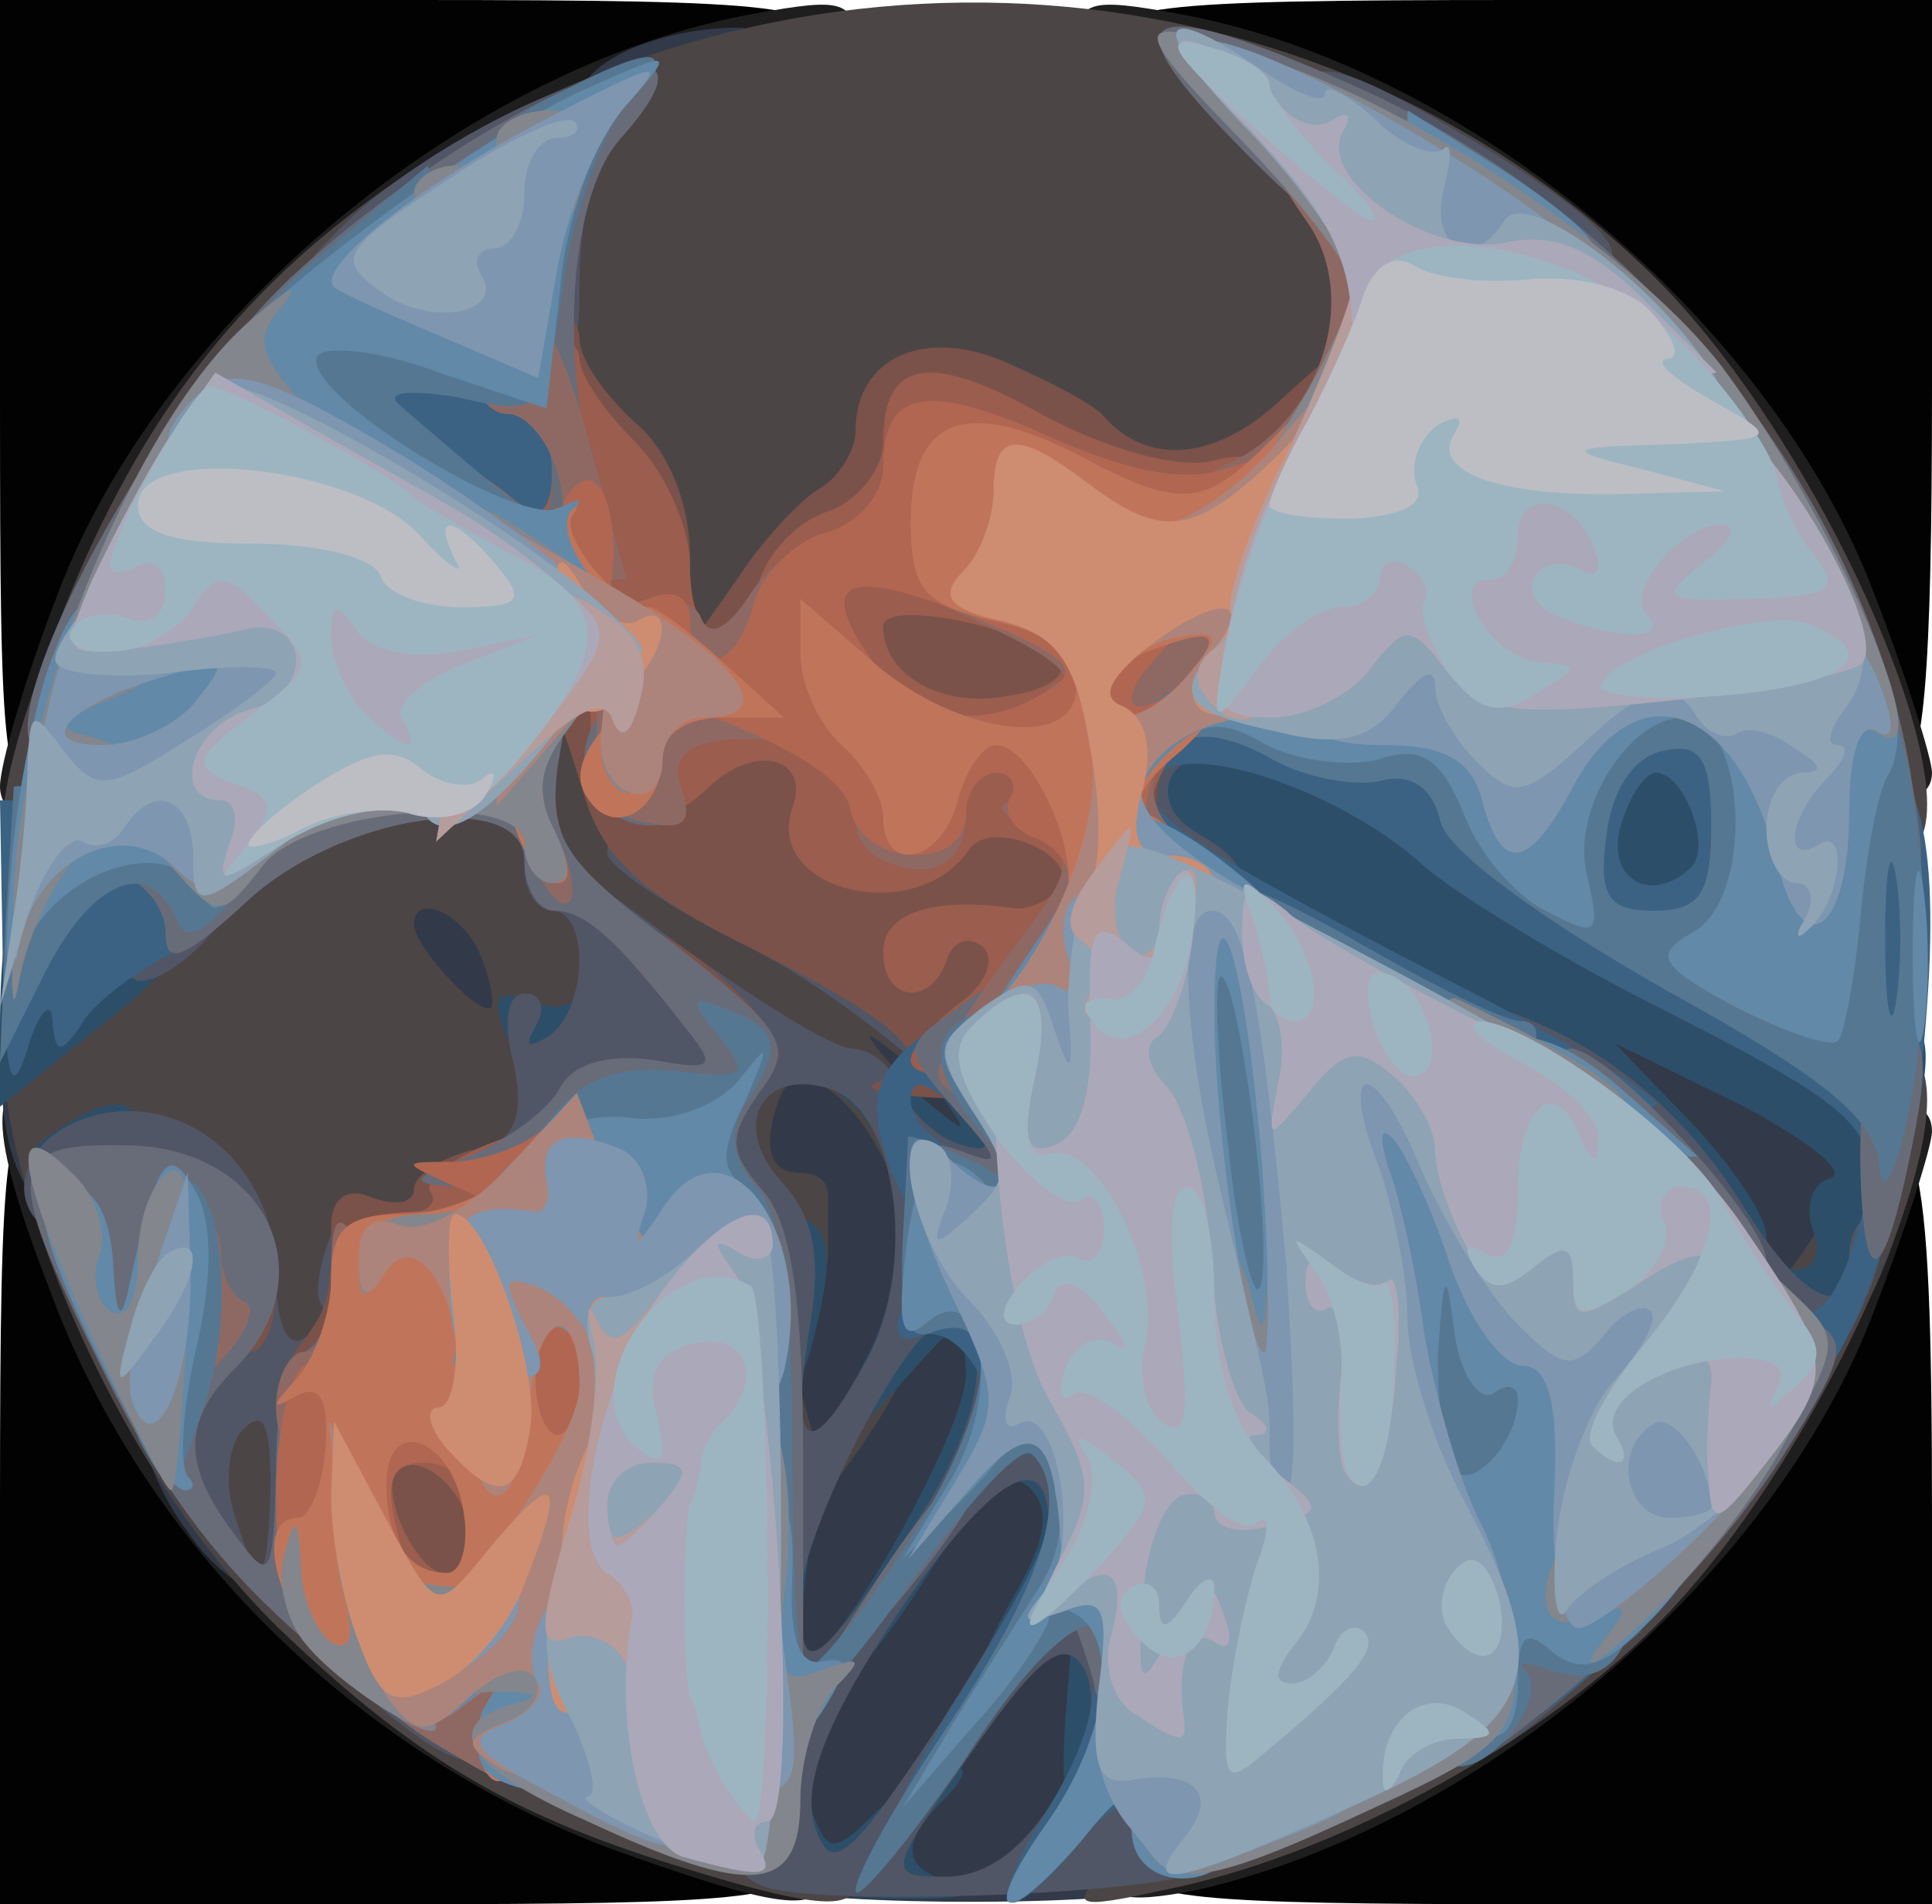 <svg version="1.0" xmlns="http://www.w3.org/2000/svg" width="70" height="69"><path d="M0 54.5C0 41.3.2 40 1.8 40c1.2 0 2.3 1.6 3.5 5 2.2 6.1 10.4 14.9 16.5 17.5 2.3 1 4.2 2.2 4.2 2.7 0 .4.7.8 1.5.8s1.5.7 1.5 1.5c0 1.3-2.3 1.5-14.5 1.5H0V54.5zm41 13c0-.8.7-1.5 1.5-1.5s1.5-.4 1.5-.8c0-.5 1.9-1.7 4.3-2.7 5-2.2 13.8-10.9 15.7-15.6.8-1.9 2-4 2.6-4.6 2.9-3 3.4-1.2 3.4 12.7v14H55.5C43.3 69 41 68.8 41 67.5zm-41-53V0h15c13.6 0 15 .2 15 1.8 0 1.1-1.3 2.1-4.1 3-9 2.8-18.6 12.1-21.1 20.4-.8 2.6-1.7 3.8-3 3.8C.1 29 0 27.9 0 14.5zm66.5 12.2c-.6-.7-1.6-2.5-2.3-4.1C60.8 15 52.1 7.3 44.1 4.8c-2.8-.9-4.1-1.9-4.1-3C40 .2 41.4 0 55 0h15v14c0 10.6-.3 14-1.2 14-.7-.1-1.8-.6-2.3-1.3z" fill="#020202"/><path d="M23 67.3C13.4 64 5.4 56.3 1.9 47c-2.4-6.2-2.4-8-.1-8 1.2 0 2.4 1.8 4 5.9C7 48.1 8 51.2 8 51.9c0 .6.7 1.1 1.5 1.1s1.5.9 1.5 1.9c0 1.3.8 2.1 2.3 2.3 1.4.2 2.3 1.1 2.5 2.6.3 1.7 1 2.2 3.3 2.2 1.6 0 2.9.5 2.9 1 0 .6 1.1 1 2.5 1s2.5.5 2.5 1c0 .6.7 1 1.5 1s1.5.7 1.5 1.5c0 1.9-1.3 1.8-7-.2zm17 .3c0-.9.7-1.6 1.5-1.6s1.5-.4 1.5-1c0-.5 1.1-1 2.5-1s2.5-.4 2.5-1c0-.5 1.3-1 2.9-1 2.3 0 3-.5 3.3-2.2.2-1.5 1.1-2.4 2.6-2.6 1.4-.2 2.2-1 2.2-2.3 0-1 .7-1.9 1.5-1.9s1.5-.7 1.5-1.5c0-1.8 3.1-8.6 4.7-10.2 1.4-1.5 3.3-1.7 3.3-.3 0 .5-.9 3.4-2.1 6.5-3.6 9.6-14.3 18.7-24.6 21-2.6.5-3.3.3-3.3-.9zM0 28.5c0-.8.9-3.9 2.1-7C5.8 11.7 16.8 2.4 27.3.5 30.6-.1 31 0 31 1.8c0 1.7-.8 2.2-4.5 2.8-2.5.3-4.5 1-4.5 1.5s-.7.9-1.5.9-1.5.5-1.5 1c0 .6-.6 1-1.4 1-.8 0-1.6.7-2 1.5-.3.8-1.5 1.5-2.6 1.5-1.3 0-2 .7-2 2 0 1.1-.7 2-1.5 2S8 16.5 8 17.1c0 .7-1 3.8-2.2 7C4.2 28.2 3 30 1.8 30c-1 0-1.8-.7-1.8-1.5zm66.5-.8C65 25.8 62 19.1 62 17.5c0-.8-.7-1.5-1.5-1.5s-1.5-.9-1.5-1.9c0-1.3-.8-2.1-2.2-2.3-1.5-.2-2.4-1.1-2.6-2.5-.3-1.8-1-2.3-3.3-2.3-1.6 0-2.9-.4-2.9-.9s-2-1.2-4.5-1.5C39.8 4 39 3.5 39 1.8c0-1.8.4-1.9 3.7-1.3 10.5 1.9 21.5 11.2 25.2 21 1.2 3.1 2.1 6 2.1 6.5 0 1.4-2.3 1.2-3.5-.3z" fill="#1e1e1e"/><path d="M27.3 68.3C26.4 68 26 64.7 26 57c0-6.2-.4-11.1-1-11.5-1.1-.7-1.3-5.4-.4-7.9.3-.9 1.2-1.6 2-1.6s1.4-.4 1.4-1c0-1.8 6.6-1.1 8.3.8 2 2.2 2.3 7.8.5 8.5-1 .4-1 .6 0 .6.6.1 1.2 1.2 1.2 2.5s.6 2.6 1.4 2.9c1 .4 1.7 2.8 2.2 6.6.4 3.4 1.1 6.1 1.5 6.1 1.6 0 1 4.8-.7 5.4-1.8.7-13.3.7-15.1-.1zM6.8 55.5c-1-1.3-1.8-3.3-1.8-4.4 0-1.7.6-2.1 3.5-2.1 3.5 0 3.5 0 3.5 4.5 0 3.6-.3 4.5-1.7 4.5-1 0-2.6-1.1-3.5-2.5zM61 47.7c0-2-7.4-8.5-10.1-8.9-1.6-.2-2.5-1.1-2.7-2.5-.3-1.9-1-2.3-3.8-2.3-3.2 0-3.4-.2-3.4-3.5s.2-3.5 3.5-3.5c2.8 0 3.5.4 3.5 2s.7 2 3.5 2c2.2 0 3.8.6 4.1 1.5.4.8 1.5 1.5 2.5 1.5 1.1 0 4.2 1.2 7 2.6 4.4 2.2 5 2.8 4.5 4.9C68 47.8 67.1 49 64 49c-1.8 0-3-.5-3-1.3zM7 45.1c0-1.4-.6-1.7-2.6-1.3-1.6.3-3-.1-3.5-.9C-.3 41-.2 36 1 36c.6 0 1-.7 1-1.5 0-1.8 5.1-2.1 8.1-.5 1.6.9 1.9.7 1.9-1.5 0-2.3.4-2.5 4-2.5 3.7 0 4 .2 4.9 3.8.6 2 1.1 5.2 1.1 7 0 3-.2 3.2-3.5 3.2-2.2 0-3.8.6-4.1 1.5-.4.9-1.9 1.5-4 1.5-2.6 0-3.4-.4-3.4-1.9zM21 3.6C21 2.3 23.8 1 26.8 1c.6 0 1.2.9 1.2 2 0 1.6-.7 2-3.5 2-2.3 0-3.5-.5-3.5-1.4z" fill="#323a49"/><g fill="#4c4545"><path d="M24.5 67.6c-6.2-1.9-9.7-4.1-14.4-8.6-7.6-7.4-12.7-22.6-8.6-25.7 1.7-1.2 1.7-1.3.2-1.3-2.2 0-2.2-2.7.3-9.1 2.8-7.4 6.5-12.3 12.3-16.3 14.3-9.8 33.5-8.4 45.5 3.3C66.4 16.3 72.5 31 68.6 31c-1.1 0-1.6-.9-1.6-3 0-2-.5-3-1.5-3-.8 0-1.5-.7-1.5-1.6 0-.8-.7-2.2-1.5-3-.8-.9-1.5-2.3-1.5-3.2 0-1-1-2.2-2.2-2.7-1.3-.6-2.4-2-2.6-3.2-.2-1.4-1-2.3-2.1-2.3-1.4 0-2 1-2.5 3.9-.8 5.1-4.3 7.5-10 6.8-2.2-.3-4.2-1.1-4.4-1.6-.5-1.5-3.2-1.4-3.2.2 0 .6-1.2 2.3-2.5 3.6-1.4 1.3-2.5 2.7-2.5 3.2s-1.1.9-2.5.9c-3.9 0-2.1 2.5 4.1 5.6 5 2.5 5.4 3 5.4 6.2v3.5l-2.7-2.4c-2-1.7-2.3-1.8-1-.3 1 1.2 1.6 3.5 1.6 5.5l-.2 3.4-1-3.7c-1-3.6-3.8-6-4.5-3.9-.6 1.7-.3 2.6.8 2.6.6 0 1 .3 1 .8v2.2c0 .8-.9 1.5-2 1.5s-2-.7-2-1.5-.4-1.5-1-1.5c-.5 0-1-.9-1-2 0-2.8-1.8-2.5-2.6.5-.3 1.4-1.2 2.5-2 2.5s-1.4.5-1.4 1c0 .6-.7 1-1.5 1s-1.5.7-1.5 1.5.9 1.5 2 1.5c1.7 0 2 .7 2 4 0 3.6-.2 4-2.5 4-1.4 0-2.5.5-2.5 1 0 .6.9 1 2 1 3.7 0 15 6.2 15 8.2 0 1.1-1.7.9-6.5-.6zm-7.1-33c-.6-1.5-2.4-2.3-2.4-1.1 0 .8 2.4 3.4 2.8 3 .1-.1 0-1-.4-1.9zM11.2 27c3.7 0 5.8-1 5.8-2.6 0-.8 1-1.4 2.5-1.4 3.1 0 3.3-2.3.5-4.7-1.4-1.2-2-3-2-6 0-3.6-.3-4.3-1.9-4.3-1.4 0-2.1.8-2.3 2.8-.2 1.6-1.2 3.1-2.5 3.7C10 15 9 16.2 9 17.2c0 .9-.7 2.3-1.5 3.2-.8.8-1.5 2.2-1.5 3 0 .9-.4 1.6-1 1.6-.5 0-1 1.4-1 3.2v3.1l2.3-2.1C7.6 28 9.8 27 11.2 27zm29 40.6c.9-.8 1.8-1.9 2-2.3.5-1.2 9.6-5.3 11.8-5.3 1.2 0 2-.8 2.2-2.2.2-1.3 1.3-2.7 2.6-3.3C60 54 61 52.8 61 51.9c0-.9 1.4-3.1 3-4.9 1.9-2 3-4.3 3-6.1 0-2 .5-2.9 1.6-2.9 3.9 0-2.2 14.7-8.8 21.1-4.4 4.3-11.6 8.2-17.7 9.4-3.2.7-3.4.6-1.9-.9z"/><path d="M28.1 51.3c.1-3.3.2-3.5.8-1.3l.7 2.5 1.2-2.2C31.5 49 32.5 48 33 48c.6 0 0 1.6-1.2 3.5-2.9 4.5-3.8 4.4-3.7-.2z"/></g><g fill="#2d4e68"><path d="M28.3 68.3c-1.5-.5-1.8-4.3-.4-4.3.5 0 1.2.7 1.5 1.6.6 1.6.8 1.6 2.4 0 2.1-1.8 4.2-2.2 2.4-.4-1.7 1.7-1.5 2.6.6 3.1.9.3.1.5-1.8.5-1.9 0-4.1-.2-4.7-.5z"/><path d="M38.6 62.3l.3-3.8L37 61c-2.4 3.1-2.6.9-.3-3.1 1.2-2.1 1.4-3.2.6-4-.7-.7-1.9.3-3.9 3.5-1.6 2.5-3.3 4.4-3.9 4.3-1.3-.4-1.9-7.7-.7-7.7.5 0 .7 1.4.4 3-.2 1.7-.2 3 .1 3 1.1 0 5.7-8.2 5.7-10.2-.1-2.3-.1-2.2-2.5.5-2.9 3.2-3.1 2.8-1-1.3 1.6-3.1 1.1-7.9-.9-9.2-.6-.4-.7-1-.3-1.4.4-.4 1.7.1 2.9 1.2 1.9 1.6 2 1.6.9.1-1.8-2.2-.9-3.1 2.4-2.3 2.1.5 2.5 1.2 2.5 4 0 1.9-.6 3.7-1.2 4-1 .5-1 .7 0 1.2.6.3 1.2 2 1.2 3.7 0 4.7 1.1 7.7 2.6 7.7 1 0 1.4 1.3 1.4 4 0 3.5-.3 4-2.3 4-2.1 0-2.3-.4-2.1-3.7zM52 54.5c0-3.3.2-3.5 3.5-3.5s3.5.2 3.5 3.5-.2 3.5-3.5 3.5-3.5-.2-3.5-3.5z"/><path d="M26 47.5c0-2.8.4-3.5 2-3.5 2.1 0 2.4 1 1.4 4.8-1 3.6-3.4 2.7-3.4-1.3zm36 1.1c0-.8-.7-1.6-1.5-2-.8-.3-1.5-1.5-1.5-2.6 0-1.3-.7-2-2-2-1.1 0-2-.4-2-1 0-.5-.6-1-1.4-1-2 0-11.6-5.1-11.6-6.1 0-.5-.7-.9-1.6-.9-1.2 0-1.4-.9-1.2-4.2.3-3.6.7-4.4 2.6-4.6 2.8-.4 11.2 1.9 11.2 3 0 .4.7.8 1.5.8s1.5-.7 1.5-1.5c0-1.1 1.1-1.5 3.9-1.5 4.3 0 5.1 1 5.1 6.4 0 2.6.6 3.5 2.6 4.5 2.2 1 2.5 1.5 1.9 4.4-1.5 7.2-2.8 9.7-5.2 9.7-1.3 0-2.3-.6-2.3-1.4zm3.7-4c-.3-.8-.1-1.7.6-1.9.7-.2-.8-1.4-3.3-2.7l-4.5-2.2 2.8 2.9c1.5 1.6 2.7 3.4 2.7 4.1 0 .7.5 1.2 1.1 1.2.6 0 .9-.6.6-1.4zM2 41c1.9-1.3 3-1.3 3 0 0 .6-1 1-2.2 1-1.9 0-2-.2-.8-1zm17-.9c0-.5-.3-1.7-.7-2.7-.5-1.3-.3-1.6 1-1.1 1.1.4 1.7.1 1.7-.8 0-.8.5-1.5 1-1.5.6 0 1 1.6 1 3.5 0 2.8-.4 3.5-2 3.5-1.1 0-2-.4-2-.9zM0 37.3C0 31.5 1 30 4.6 30c4.7 0 4.5 2.8-.6 6.9l-4 3.2v-2.8z"/></g><path d="M27.8 68.4c-1.6-.5-1.8-1.9-1.8-10.8C26 46 25 44 19.2 44c-3.4 0-4.3-1.4-1.6-2.4 1.1-.4 1.4-1.3 1-3.1-.4-1.5-.2-2.5.4-2.5.6 0 .8.5.4 1.2s-.3.8.4.4c1.5-.9 1.6-4.6.2-4.6-.5 0-1-.7-1-1.5 0-1.1 1.6-.3 5.3 2.5 3 2.2 5.9 4 6.6 4 .6 0 1.4.6 1.7 1.4.3.8 1.2 1.7 2 2 3.7 1.4-2.5-4.5-7.3-7-2.9-1.4-5.3-3-5.3-3.5 0-1.4 2-1.1 3.6.6.9.8 2.4 1.5 3.5 1.5 1 0 1.9.5 1.9 1 0 .6.9 1 2 1s2 .7 2 1.5.7 1.5 1.5 1.5c1 0 1.5 1.1 1.5 3.5 0 1.9-.4 3.5-1 3.5-2.1 0-1 3.9 1.2 4.2 1.6.2 2.5 1.3 3.1 3.8 2.1 8.8 3 14.1 2.3 14.7-.8.9-13.4 1.4-15.8.7zM38 55.3c0-3.1-2.1-1.8-5.5 3.2-2.6 3.9-3.4 6.1-3 7.6.6 1.9 1.2 1.4 4.6-3.7 2.1-3.3 3.9-6.4 3.9-7.1zm.3 9.7c1.2-1.9 1.5-3.5 1-4.5-.7-1.2-1.6-.6-4.1 3-3.1 4.4-3.1 4.5-.9 4.5 1.5 0 2.9-1.1 4-3zm-5.4-9.4c2.8-4 3.3-7.6 1.2-7.6-1.2 0-5.1 7.6-5.1 9.9 0 3 .5 2.7 3.9-2.3zm-1.4-6.5c1.7-3.4 1-8.7-1.3-9.6-2.5-.9-3.8 1.2-1.9 3.3 1.2 1.3 1.5 2.8 1 5.5-.7 4.5.1 4.7 2.2.8zM11.1 59.5C5.3 54 3.3 50.1 5 47.1c.9-1.9.8-2.1-1.5-2.1-3.5 0-3.5-3.7 0-4.6 3.4-.8 6.5 2 6.5 5.8 0 1.7.4 2.7 1 2.3.6-.4.9-.9.6-1.3-.2-.4 0-1.6.5-2.7.5-1.3.8 1 .6 6.3l-.2 8.2h2.8c2.2 0 2.7.4 2.7 2.5 0 3.5-1.4 3.1-6.9-2zm-1.3-5.6c0-2.2-.2-2.9-1-2.1-.5.5-.7 1.9-.3 3.1.9 2.9 1.2 2.6 1.3-1zM52 61.5c0-2.2.4-2.5 3.8-2.5l3.7.1-2.8 2.4c-3.6 3.2-4.7 3.1-4.7 0zm9.7-11.1c-.4-.4-.7-1.7-.7-3s-.8-2.4-2-2.7c-1.1-.3-2-1.2-2-2.1 0-.9-.8-1.6-2-1.6-1.5 0-2-.7-2-2.5 0-1.9.4-2.3 1.8-1.8 3.5 1.3 6.2 3.6 8.3 6.9 2.2 3.6 3.9 4.4 3.9 1.9 0-.8.4-1.5 1-1.5.5 0 .3 1.5-.5 3.3-1.2 3-4.2 4.6-5.8 3.1zM2 35.3c0-3.1.2-3.3 3.7-3.3s3.6 0 1.8 2c-1 1.1-2.1 1.7-2.6 1.5-.4-.3-1.2.3-1.8 1.2-.9 1.5-1 1.3-1.1-1.4zm36-5.2c0-4.9.9-6.1 4.6-6.1 2.8 0 3.4.4 3.4 2.1 0 1.4-.5 1.9-1.5 1.6-2.1-.9-3.1 1.4-1.1 2.5 2.7 1.5 1.8 2.8-1.9 2.8-3.2 0-3.5-.2-3.5-2.9zM17 12c0-1.6-.7-2-3.2-2-3.2 0-3.2 0-1.3-1.9 3.1-3 9.9-6.3 10.4-5 .2.6-.2 1.6-.8 2.2-.6.6-1.1 2.8-1.1 4.9 0 3.1-.4 3.8-2 3.8-1.3 0-2-.7-2-2zm35-3.5c0-.9-.9-1.5-2.5-1.5-2 0-2.5-.5-2.5-2.5 0-2.8 1.1-2.6 7.2 1.1 5.2 3.3 5.5 4.4 1.4 4.4-2.5 0-3.6-.4-3.6-1.5z" fill="#505665"/><g fill="#7a5249"><path d="M11.5 57.5c-.3-1.4-.7-3.7-1-5.1-.3-1.4-.2-3.1.4-3.7 1-1.3 1.1-1.7 1.1-4.3 0-1 .6-1.4 1.5-1 .8.3 1.5.2 1.5-.3s.9-1.1 2-1.4c1.7-.4 2 0 2 2.4 0 2.2-.5 2.9-2 2.9-2.9 0-2.5 2.7.5 3.4 2.2.6 2.5 1.2 2.5 5.1V60h-4c-3.4 0-4-.3-4.5-2.5zM8 45.9c0-1.7.4-2.8 1-2.4.6.3 1 1.7 1 3.1 0 1.3-.4 2.4-1 2.4-.5 0-1-1.4-1-3.1zm23.8-6.7c2.3-.7 1.2-1.9-4.3-4.7-4.3-2.1-5.7-3.4-6.4-5.9-.9-2.9-.9-2.9-1-.5-.1 1.4.4 3 1.1 3.7.9.9.8 1.2-.4 1.2-1.9 0-2.5-3.7-2.7-14.7 0-5.8.3-7.3 1.4-7.3.8 0 1.5.6 1.5 1.3 0 .7.9 2 2 3 1.2 1 2 2.9 2 4.9v3.2l1.7-2.4c.9-1.4 2.3-2.9 3-3.3.7-.4 1.3-1.4 1.3-2.1 0-2.7 2.6-3.8 5.6-2.4 1.6.7 3.1 1.5 3.4 1.9 1.6 1.8 4.1 1.6 6.5-.7 1.4-1.3 2.8-2.4 3.1-2.4.2 0 .4 1.6.4 3.5 0 3.6-.2 3.8-7 4.8-2.4.4-2.4.4.3.6 2.4.1 2.7.5 2.7 3.7 0 3.1-.3 3.5-2 2.9-2.1-.7-2.3-.1-2 4.7.1 1.4-.5 3-1.3 3.5-.7.4-1.6 1.6-2 2.5-.4 1.3-1.6 1.7-4.4 1.6-2.1-.1-3.2-.3-2.5-.6z"/><path d="M24.4 36.5c-3.6-3.4-2.3-4.4 1.6-1.2 1.6 1.4 2.6 2.8 2.1 3.2-.5.3-2.2-.6-3.7-2z"/></g><path d="M38 65.5c1.4-2.3 1.9-4.2 1.5-5.6-.7-1.9-1-1.7-3.7 2.5-1.7 2.6-3.3 4.4-3.6 4.2-.2-.3 1-2.7 2.7-5.4 1.7-2.7 3.1-5.4 3.1-6 0-.7.7-1.2 1.5-1.2 1 0 1.5 1 1.5 3 0 1.7.5 3 1 3 .6 0 1 1.6 1 3.5s-.4 3.5-1 3.5c-.5 0-1-.6-1-1.2-.1-.7-.9-.3-1.9 1-2.9 3.4-3.5 2.6-1.1-1.3zM52 59c0-3.8-.4-5-1.5-5S49 52.8 49 49.5c0-4.5 0-4.5 3.5-4.5 3.3 0 3.5.2 3.5 3.5 0 2.4.5 3.5 1.5 3.5 1.1 0 1.5 1.1 1.5 3.9 0 3.2-.5 4.3-2.9 6-1.6 1.2-3.2 2.1-3.5 2.1-.3 0-.6-2.2-.6-5zm-16.4-7.1c.8-1.3-.9-4-2.2-3.5-.8.3-1.1 0-.7-1 .3-.8 1.8-1.4 3.4-1.4 2.6 0 2.9.3 2.9 3.4 0 2.8-.4 3.4-1.9 3.3-1.1 0-1.8-.4-1.5-.8zm27.5-4.6c0-3.5.1-3.6 1-1.4 1.1 2.8 2.4 2 3.4-2 .7-3 .1-3.6-8-7.7-3.3-1.7-6.9-3.9-8-4.9-3-2.7-8.7-4.6-9.6-3.1-.8 1.2 1.2 2.5 11.9 8C57.2 38 60 39.7 60 40c0 .3-2.2.3-5 .2-4.1-.3-5-.7-5-2.3 0-1.5-.7-1.9-3.5-1.9-1.9 0-3.5-.4-3.5-1 0-.5-.7-1-1.5-1-1.2 0-1.5-1.3-1.5-5.6v-5.6l4.3.7c2.3.4 7.9.6 12.5.6 6.8-.2 8.2.1 8.2 1.4 0 .8.9 1.5 2 1.5 2.6 0 3.4 3.5 2.7 10.9-.8 6.9-3.2 13.1-5.2 13.1-1.1 0-1.5-1.1-1.4-3.7zm-1.8-15.9C62 30.6 61 28 60 28c-.4 0-1 .9-1.3 2-.5 1.9 1.2 2.8 2.6 1.4zM32.2 42.2c-.9-2.7-.5-3.7 2.6-5.6.8-.5 1.2.1 1.2 2 0 2.2-.2 2.5-1.5 1.4-1.1-.9-1.5-.9-1.5-.1 0 .6.7 1.4 1.5 1.7 1.9.8 2 3.4.1 3.4-.8 0-1.8-1.2-2.4-2.8zM.1 34.8L0 29h4.6c4.1 0 4.5.2 4.2 2.2-.2 1.2-1.4 2.8-2.7 3.4-1.3.7-2.8 1.8-3.2 2.6-.7 1-.9 1-1-.2 0-.8-.5-.4-.9 1-.6 1.9-.8 1.1-.9-3.2zm13.7-15.1c-2-1.6-2.8-3.2-2.8-5.5 0-3.1.1-3.2 4.6-3.2 3.7 0 4.7.4 5.1 2 .3 1.1.8 2 1.2 2 .4 0 .7 1.6.8 3.5.1 3.3-.1 3.5-3 3.5-1.8-.1-4.4-1.1-5.9-2.3z" fill="#3b6283"/><path d="M11 55.9c0-3.3 1.9-5.9 4.4-5.9.9 0 1.6-.7 1.6-1.5s-.9-1.5-2-1.5-2-.7-2-1.5.7-1.5 1.6-1.5c.8 0 1.3-.4 1-.8-.3-.4.8-1.3 2.5-1.9 2.8-1.1 2.9-1 2.9 1.8 0 1.9.5 2.9 1.5 2.9 1.1 0 1.5 1.2 1.5 4.5 0 3.6-.3 4.5-1.8 4.5-1 0-2.4.9-3.2 2-.9 1.3-2.6 2-4.7 2-3 0-3.3-.3-3.3-3.1zm6-.3c0-1.5-1.8-3.1-2.6-2.3-.7.7.7 3.7 1.7 3.7.5 0 .9-.6.9-1.4zm16-17.2c0-.4.8-1.3 1.7-2 1-.7 1.4-1.6.9-2.1-.5-.4-1.1-.2-1.3.5-.6 1.7-2.3 1.5-2.3-.3 0-1.4 1.7-2 4.7-1.6.6.1 1.4-.3 1.7-.8.7-1.1-2.5-2.5-3.3-1.3-1.9 2.8-7.4 1.5-6.4-1.5.7-1.9-1.4-2.4-3.1-.7-2.2 2.1-5 1-4.3-1.6.3-1.3 0-2-.9-2-.8 0-1.4-.9-1.4-1.9 0-1.1-.3-2.7-.7-3.7-.4-1.2-.3-1.5.5-1s1.2 0 1.2-1.3c0-1.2-.4-2.1-1-2.1-.5 0-1-.7-1-1.5s.7-1.5 1.5-1.5 1.5.5 1.5 1c0 .6.9 1.9 2 3s2 3.1 2 4.5c0 3 1.6 3.3 2.5.6.3-1.1 1.5-2.3 2.6-2.6 1-.4 1.9-1.5 1.9-2.5 0-3 1.7-3.3 5.9-.9 2.3 1.2 4.8 1.9 6 1.6 1.7-.4 2.1-.1 2.1 2 0 2.5-.2 2.6-5 2-2.9-.4-5-.2-5 .3 0 .6 2 1 4.5 1 4.2 0 4.5.2 4.5 2.6 0 1.4-.4 2.3-.9 1.9-1.3-.8-2.7 2.1-3.6 7.2-.5 3.1-1.2 4.3-2.8 4.7-2.9.8-4.7.7-4.7 0zm5.3-14.5C37 22.7 32 21.7 32 22.7c0 1.8 2.2 3 4.6 2.5 1.4-.2 2.2-.8 1.7-1.3z" fill="#9a5d4e"/><g fill="#686c79"><path d="M14.4 62.1c-5.4-4-7.9-6.8-10.8-12.7-3.5-7-3.4-8 .9-7.9 5.1 0 7.4 4.7 4 8.1-1.9 1.9-1.9 3.5 0 6 1.3 1.8 1.4 1.6 1.5-2.3 0-2.4.4-4.3.9-4.3s1.2-1.2 1.4-2.7c.3-2 .4-1.6.6 1.4 0 2.5-.4 4.4-1.1 4.7-1 .5-1 .7 0 1.2.6.3 1.2 2 1.3 3.7 0 1.8.3 2.6.6 2 .2-.7 2-1.3 3.9-1.3 3.2 0 3.4.2 3.4 3.5 0 4.3-1.4 4.5-6.6.6zm38.6-1c0-2.9.2-3.1 3.5-3.1s3.5-.2 3.5-3.5c0-2.4.5-3.5 1.5-3.5.8 0 1.5-.7 1.5-1.5s-.7-1.5-1.5-1.5c-.9 0-1.5-.9-1.5-2.5 0-1.8-.5-2.5-2-2.5s-2-.7-2-2.5c0-1.4.4-2.5.9-2.5 1.4 0 7.1 6.2 7.1 7.7 0 .7.7 1.6 1.6 2.1 1.4.8 1.3 1.3-.9 4.8-2.3 3.6-5.6 7-9.9 10.3-1.6 1.2-1.8 1-1.8-1.8z"/><path d="M25 53.1c0-8.3-.3-10.1-1.5-10.1-.8 0-1.5.5-1.5 1 0 .6-1.7 1-3.7.9-3.1 0-3.4-.2-1.8-.9l2-.9-2-.1c-1.7-.1-1.7-.3.5-1.1 1.4-.6 2.9-1.7 3.3-2.5.5-.9 1.8-1.2 3.3-1 2.3.4 2.4.3 1.2-1.2-2.4-3.1-3.6-4.2-4.7-4.2-.6 0-1.1-.8-1.1-1.8 0-2.7-6.8-1.7-10.2 1.6-2.2 2-2.8 2.2-2.8 1 0-.9-.8-1.9-1.7-2.1-1.7-.4-1.7-.5 0-.6.9 0 1.7-.8 1.7-1.6 0-2 2.6-3.1 9.1-3.9l5.6-.7-.5 2.9c-.3 2.6.2 3.4 4.2 6.4 4.1 3.2 4.4 3.7 3.1 5.4-1.1 1.6-1.1 2.1.1 3.5 1.1 1.2 1.5 4.1 1.5 10v8.3l2.7-4.2c1.5-2.3 3.1-4.2 3.5-4.2 1.9 0-6 9.5-8.1 9.8-2.1.3-2.2.1-2.2-9.7zm14.7 8.2c-.2-1-.8-2.6-1.2-3.5-.6-1.5-.2-1.8 1.9-1.8 2.3 0 2.6.4 2.6 3.5 0 3.7-2.3 5-3.3 1.8zM42 44.6c0-3.2.2-3.4 4.6-4 8.1-1.1 8.4-1 8.4 2.8 0 3.2-.2 3.4-4.6 4-8.1 1.1-8.4 1-8.4-2.8zm25.4-2.5c0-3.3.4-4.8 1.3-4.8 1 0 1.2 1 .7 3.6-1.1 5.8-1.9 6.3-2 1.2zM33 43.5c0-1.9.4-2.3 1.8-1.8 1.5.6 1.5.4-.2-1.5-1.9-2.2-1.9-2.3 0-3.6 1.7-1.3 1.9-1.3 2.2.5.2 1 1 1.9 1.8 1.9.9 0 1.4 1.1 1.4 3.5 0 3.3-.2 3.5-3.5 3.5-3.1 0-3.5-.3-3.5-2.5zm34-13.2c0-1.3-.4-2.3-1-2.3-.5 0-1-1.1-1-2.5s-.4-2.5-1-2.5c-.5 0-1-1.1-1-2.5 0-1.6-.6-2.5-1.5-2.5-1 0-1.5-1.1-1.5-3.5 0-3.3-.2-3.5-3.5-3.5-1.9 0-3.5-.4-3.5-1 0-.5-.7-1-1.5-1s-1.5-.8-1.6-1.7c0-1.7-.1-1.7-.7-.1-.6 1.5-1.3 1.2-4.6-2.2-4.7-4.8-3-5.3 5.1-1.6 10.2 4.8 18.1 14.9 19.6 25.1.4 2.2.4 3.4 0 2.6-.5-1.1-.7-1.1-1.4 0-.6 1-.9.8-.9-.8z"/><path d="M21.3 28.4c-.3-.8-.1-2 .6-2.7.8-.8 1.1-.6 1.1 1 0 1.2.6 2.4 1.3 2.6.7.3.5.6-.6.6-1 .1-2-.6-2.4-1.5zM1 26.4c0-3.2 5.5-12.6 9.6-16.4C17.4 3.7 27.5-.6 22.5 5c-2 2.2-2.3 8.9-.6 13.3.6 1.5.7 2.7.3 2.7-.4 0 0 .5.8 1 1.1.7.5 1-2.2 1-3.6 0-3.8-.2-3.8-3.1 0-2.7.2-3 1.5-1.9 1.3 1 1.5.9 1.5-.9 0-1.2-.6-2.1-1.5-2.1-.8 0-1.5-.9-1.5-2 0-1.6-.7-2-3.5-2-3.3 0-3.5.2-3.5 3.5 0 2.4-.5 3.5-1.5 3.5-.9 0-1.5.9-1.5 2.5 0 1.4-.4 2.5-1 2.5-.5 0-1 1.1-1 2.5 0 1.8-.5 2.5-2 2.5-1.1 0-2-.7-2-1.6z"/></g><g fill="#8e6964"><path d="M15.8 63.2c-3.9-2.4-3.6-4.2.7-4.2 3.2 0 3.5.2 3.5 3 0 3.4-.4 3.5-4.2 1.2zM10 51c0-1.1.5-2 1-2 .6 0 1-1.2 1-2.7 0-2.2.2-2.5 1-1.3.5.8 1 3 1 4.8 0 2.5-.4 3.2-2 3.2-1.3 0-2-.7-2-2zm-4-3.3c0-2 .5-3.7 1-3.7.6 0 1 .6 1 1.4 0 .8.4 1.6.9 1.8.4.2 0 1.2-1 2.2C6 51.3 6 51.3 6 47.7zm28-8.8c0-.6 1.2-2.5 2.6-4.4 2.4-3.1 2.4-3.4.7-4.4-1.2-.7-1.3-1-.4-1.1.8 0 1.1-.7.8-2-.3-1 0-2.1.7-2.3.6-.2-.6-1.1-2.6-2-5.6-2.4-4.9-4.1 1.2-3.4 3 .4 5 .2 5-.4 0-.5 1.1-1.4 2.5-2.1 3.3-1.5 4.8-5.9 2.9-8.7C46 6.1 46 6 48.9 6c3 0 3.1.1 3.1 4.5 0 3.3-.4 4.5-1.5 4.5-.9 0-1.5.9-1.5 2.5 0 1.4-.4 2.5-1 2.5-.5 0-1 1.6-1 3.6 0 3.1-.3 3.6-2 3.1-3.1-.8-4.5 2.5-1.7 4 1.8 1 1.9 1.2.5 1.3-1 0-1.8.7-1.8 1.5 0 2.9-3.1 6.5-5.6 6.5-1.3 0-2.4-.5-2.4-1.1zm-15-8.3c-1.9-5.1-1.3-7 2.5-8.2 2.5-.8 3.6-.8 3.9 0 .3.7.9.4 1.6-.6 1.8-2.8 3-2.1 3 1.7 0 2.3-.5 3.5-1.2 3.4-3.4-.4-4.7.2-4.1 1.7.4 1.2.1 1.5-1.3 1.2-1.3-.2-1.9-1.2-1.8-2.7.1-2.2 0-2.3-1.2-.6-1 1.3-1 2.3-.3 3.7.6 1.1.8 2.2.5 2.5-.3.3-1-.6-1.6-2.1z"/><path d="M32.3 31.3c-2.1-.7-1.5-3.3.7-3.3 1.1 0 2 .6 2 1.4 0 1.8-1.1 2.5-2.7 1.9zM17 18.8c0-2 .1-2 1.9-.4 1.8 1.6 1.8 1.6 1.4-.9-.3-1.4-1.2-2.5-1.9-2.5-.8 0-1.4-1-1.4-2.5 0-4.6 2.6-2.7 4.2 3l1.5 5.5h-2.8c-2.3 0-2.9-.4-2.9-2.2z"/></g><path d="M31 68.5c0-.6 1.6-3.4 3.5-6.2 3.3-5 4.3-8.2 2.9-9.6-.4-.4-2.3 1.7-4.3 4.5-3.8 5.4-6.1 7.1-6.1 4.4 0-.9-.4-1.6-1-1.6s-1-2.9-1-6.6c0-7-1.2-9.4-4.9-9.4-2.6 0-2.6-.6-.3-3.3 1.2-1.6 2.6-2.1 4.6-1.9 2.6.3 2.8.2 1.7-1.2-1.2-1.4-1.1-1.6.3-1 1.8.7 2 1.3.6 3.4-.6 1-.5 2 .4 3s1.3 4.3 1.3 9.3c0 4.2.2 7.9.4 8.2.3.2 2-1.8 3.8-4.6 3.1-4.8 3.6-8.7.8-7.6-.8.3-1.1-.6-1-3.2.1-2 .2-3.7.2-3.9.1-.1 1.1.3 2.4.9 2.1 1.2 2.1 1.1.5-.8-2.2-2.5-2.3-3.9-.2-4.7 2.5-1 2.9 0 2.9 6.5-.1 3.9.3 5.9 1.1 5.9 1.3 0 2.4 3.2 2.4 7.3 0 2.2-.4 2.8-1.7 2.5-1.3-.3-3 1.3-5.5 5.2-2.1 3-3.8 5-3.8 4.5zm21-7.9c0-2.1-.6-3.6-1.5-4-.9-.3-1.5-1.8-1.5-3.6 0-2.7-.3-3-3.4-3s-3.4-.3-4-3.7c-.3-2.1-.6-6.1-.6-9 0-6.4 1.5-7 8.3-3.1 2.6 1.5 5.2 2.8 5.8 2.8.6 0 .7.5.4 1-.3.6-1.9 1-3.6 1-1.6 0-2.9.5-2.9 1 0 .6 1.3 1 3 1 2.4 0 3.1.5 3.6 2.8.4 1.5 1.1 3 1.6 3.3.5.3 1.3 3 1.7 6 1 5.8 0 8.4-2.8 7.4-.8-.3-1.2-.3-.8.1.8.8-1.1 3.4-2.4 3.4-.5 0-.9-1.5-.9-3.4zM5.1 52.3C3.9 50 4.8 43 6.4 42.7c1.6-.3 2.2 4.7 1 8.2-1.1 3.3-1.2 3.4-2.3 1.4zm63-10c-.1-1.7-1.9-3.2-7.7-6.4-4.4-2.5-7.9-5-8.2-6.1-.3-1.3-1.1-1.8-2.2-1.5-.9.2-2.8-.1-4.1-.9-1.7-.9-2.8-.9-3.6-.2-.9.7-1.3.7-1.3 0 0-2.6 3.5-3.5 13.6-3.8 5.7-.1 10.4.2 10.4.7 0 .5.9.9 1.9.9 1.6 0 2.1 1 2.6 5.3.4 3 .2 7.3-.3 9.8-.5 2.4-1 3.4-1.1 2.2zm.6-10.5c-.2-1.3-.4-.3-.4 2.2s.2 3.5.4 2.3c.2-1.3.2-3.3 0-4.5zM62 29.9c0-2.4-.4-3-1.7-2.7-1.1.2-1.9 1.4-2.1 3.1-.3 2.2.1 2.7 1.7 2.7 1.7 0 2.1-.6 2.1-3.1zM.2 33.5l.3-5 4.8-.3c5.1-.3 6 .8 3.1 4.4-1.1 1.3-1.7 1.5-2 .7-1-2.3-3.1-1.4-4.8 2L0 38.5l.2-5zm11.6-14.2C9.3 17.6 8 16 8 14.4 8 13 9.4 11 11.8 9.1L15.5 6l.7 2.2c.6 2.1.6 2.1.7-.4.1-2 .9-3.2 3.1-4.3 3.8-2 4.7-1.9 2.7.3-.9 1-2 4-2.3 6.6-.7 4.6-.7 4.7-3.8 4-1.8-.3-2.7-.2-2.1.3 5.1 4.4 6.7 5.6 6.1 4.6-.3-.6-.2-1.4.4-1.8.6-.4 1 .5 1 1.9 0 2.3-.4 2.6-3.2 2.5-1.8 0-5-1.2-7-2.6z" fill="#567792"/><path d="M10 54.1c0-2.2.5-4.3 1-4.6.6-.3 1-1.7 1-3.1 0-2 .5-2.4 3.3-2.5 2.7 0 2.9-.2 1.2-.9-2-.9-2-.9 0-.9 1.2-.1 2.6-.6 3.3-1.3.9-.9 1.2-.6 1.2 1.5 0 1.8.5 2.7 1.6 2.7 1.4 0 1.6.8 1.1 4.5-.5 5.3-.4 5-3.9 5.9-2.1.5-2.8.3-2.8-.9 0-.8-.7-1.5-1.6-1.5-1.2 0-1.5.6-1 2.5.6 2.2.3 2.5-1.9 2.5-2.2 0-2.5-.4-2.5-3.9zm28.6-21.6c.4-.8-.1-1.7-1-2.1-.9-.3-1.3-1-1-1.5.3-.5 0-.9-.5-.9-.6 0-1.1.7-1.1 1.5 0 2.1-3.8 1.9-4.2-.2-.2-1.1-2.5-2.5-6.3-3.8-4.9-1.6-6.1-2.5-6.3-4.4-.3-1.9 0-2.2 1.3-1.8.9.4 1.3.3 1-.2-.3-.5-.1-1.2.5-1.6.9-.6 1.5 1.6 1.1 3.9-.1.5.5.6 1.4.3.9-.4 1.5-.1 1.5.8 0 2.2 1.7 1.8 2.3-.6.3-1.1 1.5-2.3 2.6-2.6 1.2-.3 2.1-1.4 2.1-2.4 0-2.8 1.6-3.1 6.2-1 3 1.3 4.9 1.6 6.5 1 2-.7 2.3-.5 2.3 1.6 0 1.4-.4 2.5-1 2.5-1.3 0-5 3.2-5 4.3 0 .5.7.4 1.5-.3s1.5-.8 1.5-.2c0 .5-.7 1.5-1.5 2.2-.9.8-1.2 2.2-.8 4.1.5 2.5.2 2.9-1.5 2.9-1.5 0-2-.5-1.6-1.5zM38 25c1.2-.7.7-1.2-2.4-2.5-4.8-2-6.1-1.6-4.1 1.3 1.7 2.3 4 2.8 6.5 1.2z" fill="#b16652"/><g fill="#c0755b"><path d="M17.6 64.2c-.4-.7-.4-1.8 0-2.4.6-1 .5-1-.8 0-1.2 1-2 .8-4.2-.9C10.2 59 9 55 10.8 55c.4 0 .9-1.1 1-2.6.1-1.7-.2-2.3-1.1-1.8-.9.5-.9.4.1-.7.6-.7 1.2-2.3 1.2-3.6 0-1.8.6-2.3 2.6-2.3 1.5 0 3.3-.8 4.1-1.7 1.3-1.6 1.4-1.5 1 1.5-.3 2.5 0 3.2 1.4 3.2 3.4 0 4.1 7.6.9 10.5-1.1 1-2.4 3.2-2.8 4.9-.5 2-1.1 2.6-1.6 1.8zm-.8-9.4c-.4-2.7-2.8-3.6-2.8-1 0 2 .8 3.2 2.2 3.2.5 0 .8-1 .6-2.2zM21 50c0-1.1-.4-2-.8-2s-.8.9-.8 2 .4 2 .8 2 .8-.9.8-2zm17.6-17.4c.6-1.6-1.2-5.6-2.5-5.6-.5 0-1.1.9-1.4 2-.6 2.3-2.7 2.7-2.7.6 0-.7-.7-1.9-1.5-2.6-.8-.7-1.5-2.2-1.5-3.3v-2l2.3 2c3.1 2.9 7.7 3.6 7.7 1.2 0-1.1-1-2-3-2.4-2.5-.6-3-1.1-3-3.6 0-3.7 1.9-4.5 5.9-2.5 3.9 2.1 4.7 2 7.1-.4 2-2 2-2 2 1.5 0 2.2-.6 3.8-1.5 4.1-.8.4-1.5 1.3-1.5 2.1s-1 2.4-2.2 3.5c-1.6 1.3-1.9 2.1-1 2.4.6.3 1.2 1.4 1.2 2.5 0 1.4-.7 1.9-2.5 1.9-1.7 0-2.3-.4-1.9-1.4zm4.4-8.1c1.4-1.6 1-1.8-1.4-.9-.9.3-1.6 1-1.6 1.5 0 1.4 1.6 1.1 3-.6zm-24.4 5.3c-.9-3.6-.7-4.8.9-4.8 1.2 0 1.4.4.6 1.7-.6 1.1-.6 2.4 0 3.5s.6 1.8.1 1.8c-.6 0-1.2-1-1.6-2.2z"/><path d="M21.6 29.3c-1-1-.7-2 1-3.7 1.4-1.5 1.3-1.6-1.5-1.6-2.6 0-3.1-.4-3.1-2.4 0-1.3.8-2.7 1.7-3 1-.4 1.4-.4 1.1 0-.7.6 1.5 3.4 2.7 3.4.3 0 1.5.9 2.7 2l2.2 2h-2.2c-1.3 0-2.2.6-2.2 1.4 0 1.7-1.4 2.8-2.4 1.9z"/></g><path d="M37.9 66.1c2.2-3.1 2.7-6.6 1.1-7.6-.5-.3-1-.3-1 .2-.1.4-1.2 2.2-2.7 3.8l-2.6 3 1.8-3c1-1.6 2.4-3.8 3.1-4.9.7-1 1-2.5.7-3.2-.3-.9.2-1.4 1.5-1.4 2.4 0 3.2 1.8 3.2 7.1 0 2.1.5 3.9 1 3.9.6 0 1 .9 1 2 0 2.6-4 2.8-4 .3-.1-1.5-.3-1.5-1.9.5-2.8 3.2-3.6 2.7-1.2-.7zM17.5 64c-.3-.5-.3-1.6.1-2.2.6-1 .5-1-.7-.1-1.2 1-1.5.8-1.7-1.3-.2-2.2.2-2.4 3.8-2.4 3.9 0 4 .1 4 3.5 0 3-.3 3.5-2.4 3.5-1.4 0-2.8-.4-3.1-1zm7.5-5c0-4.3.3-5 1.9-5 1.6 0 1.9.6 1.8 3.3-.1 2.1.3 3.1 1.1 2.9 1-.2 1 .2 0 1.8-.7 1.1-2.1 2-3 2-1.5 0-1.8-.9-1.8-5zm26.5 1c-.8-1.6-1.5-4.4-1.5-6.2 0-3.3-.1-3.3-3.9-3l-4 .4-.7-6.1c-.6-5.9-.8-6.1-3.5-6.1-3.5 0-3.5-.2-.4-4.8 1.4-2 2.5-4.3 2.5-5 0-.7.9-2.3 2.1-3.5 1.8-2 3-2.2 13.9-2.4 10.9-.1 12 0 12.5 1.8.4 1 .3 2.4-.1 3-.4.7-.8 3-1 5.2-.2 2.2-.6 4.2-.8 4.4-.2.3-1.9-.3-3.7-1.2-2.8-1.5-3-1.9-1.6-2.7 2.3-1.2 2-7.8-.3-7.8-2 0-4.1 3.4-3.5 5.7.5 2.2.4 2.3-1.5 1.3-1.2-.6-2.5-2.2-3-3.6-.8-1.9-1.5-2.4-3-1.9-1 .3-2.9.1-4.1-.5-1.7-1-2.4-.9-3.8.5-1.2 1.3-1.3 1.9-.3 2.2 2.5.9 7.2 5.5 7.2 7 0 1.2.8 1.4 3.5 1 2.8-.5 4.1-.1 6.3 1.8l2.7 2.4-2.7.1c-3.3 0-3.4.4-.8 3.2 1.3 1.4 2 3.6 2 5.9 0 2.1.6 3.9 1.3 4.2.8.3.4 1.3-1.2 3.1-1.9 2-2.7 2.3-3.8 1.5-1-.9-1.3-.7-1.3 1 0 3-1.7 2.6-3.5-.9zm3.5-9.3c0-.5-.4-.6-.9-.2-.5.3-1.2-.7-1.4-2.2-.3-2.4-.4-2.3-.6.8 0 2 .2 3.9.6 4.2.7.7 2.3-1.1 2.3-2.6zm-9.6-10.1c-.4-3.1-.9-5.4-1.2-5.2-.2.3-.1 3 .3 6.1.3 3.1.9 5.5 1.1 5.2.3-.2.2-3-.2-6.1zm-11 13.1c1.9-3.1 1.3-7.5-.8-5.8-.9.8-1.1.2-.8-2.4.2-1.9.7-3.5 1.1-3.5 1.8.1 2.9 1.9 3.3 5.5.4 3.2 0 4.4-2 6.5l-2.5 2.5 1.7-2.8zM4.5 51c-3.1-5.9-3.6-8-2-8 .9 0 1.5 1 1.6 2.8.1 2 .3 2.2.6.7 1-4.6 1.4-5.1 2.4-3.3.6 1 .6 3.2 0 5.7-.5 2.2-.6 4.2-.3 4.6.3.3.2.5-.1.5-.4 0-1.3-1.3-2.2-3zm13.8-3.7c-2.8-.5-2.9-1.6-.2-4.7 1.4-1.6 2.9-2.3 4.7-2.1 1.5.2 3.2-.4 4-1.4 1.1-1.4 1.1-1.3.2.8-.9 1.8-.9 2.5 0 3.1.7.4.9 1.6.5 2.9-.6 2.1-3.3 2.5-9.2 1.4zm51-12.8c0-2.7.2-3.8.4-2.2.2 1.5.2 3.7 0 5-.2 1.2-.4 0-.4-2.8zm-68.9-3c.2-2.7.9-6.2 1.5-7.7C2.8 21.4 3.5 21 7 21c3.9 0 4 .1 4 3.4 0 1.8-.7 3.9-1.5 4.6-.8.7-1.5 2-1.5 2.9 0 1.3-.2 1.3-.9.2-1.2-1.8-5-.5-6.2 2.2-.7 1.7-.8 1-.5-2.8zM16 22c0-.5-.6-1-1.3-1-.7 0-2.9-1.1-5-2.5C6.5 16.3 6.1 15.6 7 14c1.3-2.3 10.2-9.1 14.5-10.9 2.9-1.3 3-1.3 1.1.8-1 1.1-2.1 4-2.3 6.5l-.5 4.4-3.9-1.3c-2.1-.8-4.1-1-4.4-.6-.7 1.3 7.4 6.3 8.8 5.5.7-.4.9-.3.4.1-.4.5 0 1.7 1 2.7 1.5 1.7 1.4 1.8-2 1.8-2.1 0-3.7-.4-3.7-1zM51 7V4l3.5 2.2c4.4 2.9 4.4 3.8 0 3.8-3.2 0-3.5-.2-3.5-3z" fill="#6289a7"/><g fill="#83868c"><path d="M21.3 66c-4.6-2-5.4-3.6-2.5-4.3.9-.3.5-.4-1-.4-1.5.1-2.4.5-2.1 1 .8 1.4-3.2-1-4.6-2.7-.7-.8-1.1-2.3-.8-3.3.4-1.4.5-1.4.6.4 0 1.2.6 2.5 1.1 2.8.7.4.9-.2.4-1.9-.7-2.7 1-3.7 1.9-1.2.4 1.1 1.6 1.3 4.1.9 3.3-.5 3.6-.4 3.6 2 0 2 1.6 3.7 3.5 3.7.3 0 .2-2.9-.2-6.5-.5-5.4-.3-6.5.9-6.5 1.9 0 2.8 3.3 2.2 7.9-.3 2.8-.1 3.2 1.4 2.6 1.4-.5 1.5-.4.5.6-.7.7-1.3 2.6-1.3 4.1 0 3.4-1.7 3.6-7.7.8zm20 .5c-.3-.9-.4-1.7-.2-1.8 2.3-1.4 10.3-4.7 11.4-4.7.7 0 1.6-.8 1.8-1.7.3-1 .5-.3.6 1.5.1 3-.3 3.5-5.1 5.7-6.2 2.9-7.6 3.1-8.5 1zm16.6-6.8c1.2-1.5 1.2-1.7-.3-1.1-2.5 1-2-2.3.9-5.2C59.9 52 61 50.5 61 50c0-.6.5-1 1-1 .6 0 1-.9 1-2 0-1.9.1-1.9 1.9-.2 1.8 1.7 1.8 1.8-.2 5.4-1.1 2.1-3.4 5-5.1 6.5-1.7 1.6-2.4 2-1.7 1zM3.5 48.8c-2.9-6.3-3.3-8.7-.9-6.3.9.8 1.3 2.2 1 3-.3.8-.1 1.7.4 2 .6.4 1-.5 1-1.9s.5-2.8 1.1-3.1c.7-.5.9 1.3.7 5.4-.2 3.4-.4 6.1-.6 6.1-.2 0-1.4-2.4-2.7-5.2zm38.5-.3c0-3.7 2.5-5 3.3-1.7.4 1.6.5 1.6.6 0 0-1 .8-1.8 1.6-1.8 1 0 1.5 1.1 1.5 3.5 0 3.3-.2 3.5-3.5 3.5s-3.5-.2-3.5-3.5zm-25.5.5c.4-.6.1-1.8-.6-2.6-1-1.2-1.4-1.2-2-.2-.7 1-.9.9-.9-.4 0-1.2.8-1.8 2.4-1.8 1.3 0 2.7-.6 2.9-1.2.4-1 .6-1 .6-.1.1.7.8 1 1.6.7 1.2-.5 1.5.2 1.4 3.2 0 2.2-.3 3.3-.6 2.7-.2-.7-.9-1.3-1.4-1.3-.6 0-.7.5-.4 1 .3.6-.3 1-1.5 1s-1.8-.4-1.5-1zM52 38.4c0-1.4.3-2.4.8-2.2 7.3 3.5 8 4.8 2.7 4.8-3.1 0-3.5-.3-3.5-2.6zM.5 32.2c.3-7 4.6-17.3 8.7-20.7 1.3-1.1 1.7-1.3 1.1-.5-1 1.1-1 1.7.3 3.2 1.5 1.6 1.5 1.8 0 2.4-.9.3-1.6 1.2-1.6 2S8.6 20 8 20c-.5 0-1 .9-1 2 0 1.3-1 2.5-2.7 3.2-2.2.9-2.4 1.2-1 1.5 2.2.6 2.2 1.8-.2 4C2 31.7 1 33.9.7 35.5c-.3 1.7-.3.2-.2-3.3z"/><path d="M6.3 31.5C4.4 29.4 4.7 29 8 29c2 0 3-.5 3-1.5 0-.9.9-1.5 2.5-1.5 1.4 0 2.5-.4 2.5-1 0-.5 1.5-1 3.4-1 2.8 0 3.4.4 3.9 2.5.3 1.7 0 2.4-.7 2.2-.6-.2-1-1.3-.8-2.3.2-1.9.2-1.9-1.2 0-1.1 1.4-1.2 2.4-.5 3.7.6 1.3.6 1.9-.1 1.9-.5 0-1-.6-1-1.4 0-2-8-1.3-9.5.8-1.5 1.9-1.6 1.9-3.2.1zm58.3-4.7c-.3-1.3-.6-3.3-.6-4.5 0-1.4-.6-2.3-1.5-2.3-.8 0-1.5-.6-1.5-1.4 0-.8-.7-1.6-1.5-2-.8-.3-1.5-1.2-1.5-2 0-.7-.9-1.6-2-1.9-1.2-.3-2-1.4-2-2.6 0-4.2-1.9-2-2.6 2.9-.6 4.7-.8 5-3.5 5H45l2-3.2c1.1-1.8 2-3.8 2-4.4 0-.7-1.8-3-4-5.3C40.6.6 40.8.3 46.6 2.4 52 4.3 59.5 9.5 62.4 13.3c4.1 5.5 8 14.7 5.7 13.3-.6-.4-1.1 0-1.1.8 0 2.4-1.7 1.9-2.4-.6zM17 20c0-2 .1-2 2.5-.4 1.4.9 2.5 1.8 2.5 2 0 .2-1.1.4-2.5.4-1.8 0-2.5-.5-2.5-2zM15 7c0-.5.7-1 1.5-1S18 5.6 18 5c0-.5.9-1 1.9-1 1.5 0 1.8.5 1.3 2.2-.5 2.1-.6 2.1-1.3.2-.7-1.6-.8-1.7-.8-.1C19 8.1 15 8.8 15 7z"/></g><path d="M18 64c-1.2-.8-1.2-1 .3-1.6.9-.3 1.4-1 1.1-1.6-.3-.5-1.3-.3-2.4.7-1.5 1.4-1.9 1.4-2.9.1-.7-.9-1.5-3.5-1.7-5.8l-.5-4.3 1.7 3c.9 1.7 1.8 3.2 2 3.4.8.9 5.3-5.6 5.4-7.6 0-3.2-1.5-2.9-1.8.4-.4 4.8-2.1 4.6-2.4-.3-.2-3.8-1.8-6-2.9-4.2-.6 1-.9.8-.9-.6 0-1.2.5-1.6 1.5-1.2.9.3 2.5-.6 3.9-2.1l2.5-2.7 1 2.6c.5 1.4 1.5 2.9 2 3.3 2.5 1.5.3 15.1-2.8 17.9-1.1 1-2.1 1.2-3.1.6zm16.7-26.6c2.5-1.1 5.5-7.3 4.8-10.3-.9-4.1.4-8.1 2.5-8.1 1 0 3-1.4 4.3-3 1.4-1.7 2.8-3 3.1-3 .3 0 .6 1.6.6 3.5s-.4 3.5-1 3.5c-.5 0-1 1.4-1 3 0 2.5-.4 3-2.4 3-3.1 0-5.4 2.6-3.8 4.2 1.5 1.5 1.6 4.8.2 4.8-.5 0-1 .7-1 1.5 0 1.1-1 1.5-3.7 1.4-2.1 0-3.3-.3-2.6-.5zm8.4-13c1.2-1.4 1.1-1.6-.5-1.3-1.1.2-2.1 1-2.4 1.7-.5 1.7 1.3 1.5 2.9-.4zM18 24.1v-5.2l3.2 1.8c5.4 3 7.3 5.3 4.3 5.3-.8 0-1.5.7-1.5 1.6 0 .9-.6 1.4-1.2 1.1-.7-.2-1.2-1.3-1-2.3.2-1.7 0-1.6-1.8.5l-2 2.3v-5.1z" fill="#ac847b"/><g fill="#7e96af"><path d="M41 66.3c-.9-1-1.4-2.6-1.2-3.5.3-1.5 1.4-1.8 5.8-1.8 4.6 0 5.4.3 5.4 1.9 0 1.3-1.3 2.4-4 3.5-4.9 1.9-4.3 2-6-.1zM20 65c-2.9-1.5-3.2-2-1.8-2.5 1-.4 1.6-1.1 1.3-1.5-.8-1.3.6-4 2-4 .6 0 1.7 1 2.3 2.3 1 2.1 1.1 2 1.1-1 .1-2.2.6-3.3 1.6-3.3.8 0 1.5.6 1.6 1.3 0 .6.2 2.9.5 5 .4 3.2.2 3.7-1.6 3.7-1.1 0-2 .5-2 1 0 1.4-1 1.2-5-1zm-6-3.8c0-1.3 3.9-4.6 4.6-3.9.3.3.3 1-.1 1.6-.9 1.5-4.5 3.3-4.5 2.3z"/><path d="M54.1 59.8c-.1-2.7-.3-2.8-5.5-2.8-4.4 0-5.5-.4-5.9-1.7-.4-1.4-.5-1.2-.6.5-.2 3.2-3.6 3-3.7-.4-.3-3.7-1.1-4-3.4-1.3l-2.1 2.4 1.7-2.8c1.6-2.6 1.6-3.1.1-6.3-2.1-4.2-2.3-7.4-.5-5.6 2.1 2.1 2.9 1.3 1.2-1.3-1.6-2.4-1.6-2.7.2-3.9 1-.8 2.3-1.2 2.8-.8.5.3.7-.2.3-1.1-.3-.9-.2-1.9.3-2.2.6-.4 1-1.7 1-3.1 0-1.3.4-2.4 1-2.4.5 0 .7.6.4 1.4-.3.9.9 2.2 3.5 3.7 2.3 1.2 4.1 2.6 4.1 3.1 0 .4.9.8 2 .8 2.1 0 4 2.7 4 5.9 0 1.8.6 2.1 3.9 2.1 3.2 0 4 .4 4.4 2.3.2 1.2.8 3 1.2 3.9.5 1.3-.3 2.8-2.8 5.3-1.9 1.9-4 3.5-4.5 3.5-.6 0-1-2.1-.9-4.7.2-3.4-.2-4.8-1.1-4.8-.8 0-2-1.7-2.7-3.8-.7-2.1-1.7-4.2-2.1-4.5-.4-.4-.4.1-.1 1.1.4 1 1 3.7 1.3 6 .4 2.3 1.3 5.5 2.1 7 .8 1.6 1.2 3.8 1 5-.4 1.8-.5 1.7-.6-.5zM41.3 45.9c-.9-3.4-3.3-5.2-3.3-2.5 0 .9.4 1.6.9 1.6s1.3 1.5 1.7 3.3c.4 1.7.9 2.7 1.1 2 .2-.6 0-2.6-.4-4.4zm4.4-4c-.6-7.2-1.7-10.7-1.7-5.2 0 4.2 1.2 12.3 1.8 12.3.2 0 .2-3.2-.1-7.1zM4.8 50.8c-.3-.7.1-2.9.8-4.8l1.2-3.5.1 3.5c.1 4-1.3 7.1-2.1 4.8zM25 51c0-.5-.7-1-1.5-1-.9 0-1.8-.6-2.1-1.4-.3-.8-1.2-1.7-2-2-1.2-.4-1.2-.2-.4 1.4.9 1.6.8 2-.7 2-1.3 0-1.9-.9-2-3-.2-2.7.6-3.5 3-3.1.4.1.7-.4.5-1.1-.3-1.5.6-2 2.6-1.2.8.3 1.2 1.3 1 2.2-.5 1.5-.4 1.5.6 0 2.3-3.6 5.6.9 4.4 5.9C27.8 51.9 25 53 25 51zM.7 32c.2-2.5.9-6 1.4-7.7 1-3.1 1.4-3.3 5.5-3.3 2.4 0 4.4-.4 4.4-1 0-.5-.7-1-1.5-1S9 18.6 9 18c0-.5-.7-1-1.5-1-1.9 0-1.9-1.4-.1-2.9 1.1-.9 2.7-.3 7.5 2.6 3.3 2.1 6.1 4.2 6.1 4.7 0 .4-1.8.6-4 .4-3.8-.3-4-.2-4 2.5 0 1.7-1.1 4-2.7 5.7-2.3 2.4-2.8 2.6-4 1.4-1.9-1.8-5-.2-5.6 2.8-.2 1.3-.2.3 0-2.2zm6.4-6.6c1.2-1.5 1.1-1.6-1.1-.9-3.5 1-4.9 2.5-2.3 2.5 1.1 0 2.7-.7 3.4-1.6zm57.3 5.9c-1.4-5.8-5.1-7.1-7.4-2.8-1.6 3-2.6 3.2-3.3.5-.4-1.5-1.4-2-3.6-2-3.1 0-3.8-1.1-2.5-4.4.9-2.3 7.4-2.2 7.4.2 0 1.3.2 1.4.9.4.5-.9 2.5-1.2 6.1-1 4.5.3 5.4.7 6.1 2.6.6 1.5.5 2.1-.1 1.7-.6-.4-1 .8-1 2.9 0 4.4-1.7 5.6-2.6 1.9zM16 12.2c-1.9-.8-3.7-1.6-3.9-1.8-.7-.7 3.2-3.8 7.9-6.2 3.9-2 4.2-2.1 2.7-.4-1 1.1-2.1 3.7-2.5 5.9l-.7 4-3.5-1.5zm33-1.9c0-.9-1.4-3.2-3.2-5-1.7-1.8-3-3.5-2.7-3.7C44.4.2 59 8.9 59 11.1c0 .5-2.2.9-5 .9-4 0-5-.3-5-1.7z"/></g><g fill="#ce8d71"><path d="M13 59.5c-.6-1.5-1-3.8-1-5.3l.1-2.7 1.6 3c2.2 4.1 2 4.1 4.2 1.4 2.3-2.7 2.6-2.3 1.1 1.5-.5 1.4-1.8 3-3 3.6-1.7.9-2.2.7-3-1.5zm6.9 1.3c-.1-.7 0-1.7.1-2.3.1-.5.3-1.9.4-3 .1-1.2.6-2.6 1-3.3.4-.7.4-2.1.1-3.2-.4-1.1-.2-2 .4-2 1.8 0 2.4 6.9 1.1 11.1-1.3 3.8-2.9 5.2-3.1 2.7z"/><path d="M16.2 52.5c-.7-.8-.8-1.5-.3-1.5s.8-1.6.5-3.5c-.2-1.9-.2-3.5.1-3.5 1.1 0 3.1 5.7 2.7 7.8-.4 2.5-1.2 2.7-3 .7zM39.5 32c.4-.6.4-2.8 0-4.9-.5-3.1-1.2-4.1-3.2-4.6-1.9-.4-2.3-.9-1.4-1.8.6-.6 1.1-1.9 1.1-2.9 0-2.2.9-2.2 3.4-.3 2.8 2.1 3.9 1.9 7-1.1l2.6-2.7v3.1c0 4.1-1.6 8.1-3.5 8.8-2.2.9-3-.3-1.5-2.1 1.6-2-.1-1.9-2.6.1-1.3 1.1-1.5 1.7-.7 2 .8.4 1.1 1.5.7 3-.5 1.8-.2 2.4 1 2.4.9 0 1.6.5 1.6 1 0 .6-1.2 1-2.6 1-1.5 0-2.3-.4-1.9-1zM20 22.8c.1-2.8.2-3 1.1-1.5.6.9 1.4 1.5 2 1.2 1.1-.7 1.2.6.1 2-1.6 2.3-3.2 1.4-3.2-1.7z"/></g><g fill="#8ea3b4"><path d="M23.5 66.5c-1.6-.7-2.6-1.4-2.2-1.4.4-.1.1-1.3-.6-2.8-1.2-2.2-1.2-3.3 0-7.1.7-2.5 1.1-5.4.7-6.4-.3-1.1 0-1.8.7-1.8s2.1-.7 3.1-1.7c1-.9 2.1-1.4 2.4-1.1 1 1 .9 23.1-.1 23.4-.5.2-2.3-.3-4-1.1zm19.4.1c1.3-1.6.4-2.5-1.9-2.1-1.2.2-1.5-.5-1.2-3.3.4-3 .2-3.4-1.3-2.8-1.5.5-1.6.4-.6-.8 1.3-1.6.4-6.9-1-6-.5.3-.6-.2-.3-1s-.4-2.4-1.5-3.5c-2.1-2.1-3-6.8-1.1-5.6.5.3.6 1.3.3 2.2-.6 1.5-.5 1.6.9.3s1.4-1.7 0-3.8c-1.3-2.1-1.3-2.4.4-3.7 1.7-1.2 2-1.1 2.6.8.6 1.8.7 1.7.5-.8 0-1.6.3-3.8.9-4.8.9-1.6 1.4-1.5 7 1.4 11.9 6.2 14.5 8.1 16.9 12 2.4 3.7 2.5 4.1 1 7-.9 1.6-2.8 3.4-4.3 4-1.5.6-3 1.6-3.4 2.2-.4.7-.6-.5-.4-2.6.2-2 1.1-4.6 2.1-5.7 1-1.1 1.6-2.2 1.3-2.5-.3-.3-1.1.1-1.7.9-1.1 1.3-1.5 1.2-3.1-.4-1.1-1.1-2.6-3.6-3.5-5.6-1.7-4.2-3.1-4.1-1.5 0 .5 1.5 1 3.9 1 5.4 0 1.5.9 4.4 2 6.5 3.4 6.3 2.8 8.1-3.9 11.1-6.7 3-7.8 3.2-6.2 1.2zm19.1-12c0-1.5-1.4-3.5-2.1-3-1.5.9-1 3.4.6 3.4.8 0 1.5-.2 1.5-.4zm-15.4-8.8C45.7 36 45.1 33 43.9 33c-1.3 0-1.1 4.6.6 11.3 1.6 6.9 1.5 6.3 1.5 8.2 0 .8.3 1.5.6 1.5.4 0 .3-3.7 0-8.2zM4.7 48.2c.3-1.2.9-2.5 1.4-2.8 1.4-.8 1.1 1-.6 3.2-1.3 1.8-1.4 1.8-.8-.4zM.5 33.1c.3-1.8.5-4.3.5-5.5.1-1.9.2-1.9 1.3-.4 1.2 1.5 1.5 1.5 4.5-.4 1.8-1.1 3.2-2.2 3.2-2.4 0-.3-1.8-.3-4 0-2.2.2-4 0-4-.5C2 22.8 5.7 19 6.9 19c.4 0 .6-1.1.3-2.5-.3-1.8 0-2.5 1.1-2.5 1.8 0 11.2 5.6 13.9 8.3 1.7 1.6 1.6 1.7-2.2 1.7-2.2 0-4-.4-4-1 0-.5-.4-1-1-1-.5 0-1 1.3-1 2.9 0 2.1-.9 3.6-3.5 5.5C7.2 33 7 33 7 31.1c0-2.2-1.4-2.8-2.5-1.1-.4.6-1 .8-1.5.5-.5-.3-1.4.9-2 2.7l-1 3.3.5-3.4zm64.9.2c.4-.7.2-1.3-.3-1.3-.6 0-1.1-.9-1.1-2s.6-2 1.3-2c.8 0 .7-.3-.3-.9-.8-.6-1.7-.8-2.1-.5-.4.2-1 0-1.4-.6-.9-1.5-1.9-1.2-4.3 1.1-2 1.8-2.4 1.8-3.7.5-.8-.8-1.5-2-1.5-2.7 0-.8-.5-.5-1.3.5-1 1.4-2.1 1.7-4.5 1.1-3.8-.8-3.9-1.5-.9-4.3 2.8-2.6 9.4-3.1 10.3-.7.4.9 1.4 1.4 2.3 1.1 5.9-1.6 8.9-1.6 9.5 0 .3.9.1 2.3-.5 3-.6.8-.8 1.4-.3 1.4.4 0 .3.5-.4 1.2-1.4 1.4-1.6 3.2-.3 2.4 1.1-.7.8 2.1-.4 3.1-.4.4-.5.2-.1-.4z"/><path d="M15 27.5c0-2.1.5-2.5 3.1-2.5 2.9 0 3 .2 1.8 1.8-3.1 3.9-4.9 4.2-4.9.7zm42-14c0-1.1-1.1-1.5-4-1.5-3.1 0-4-.4-4-1.7 0-.9-1.7-3.4-3.7-5.5-3.8-3.9-3.5-5 .5-2.2 1.2.8 2.2 1.2 2.2.8 0-.4.8 0 1.8.9 1 1 2.1 1.4 2.5 1.1.3-.3.3.3 0 1.5-.5 2.1 1.1 2.9 2.2 1.1.7-1.2 5 1.9 7.2 5 1.3 1.9 1.2 2-1.6 2-2.1 0-3.1-.5-3.1-1.5zm-43.3-3c-1.5-1.1-1.3-1.5 2.4-3.9 2.2-1.5 4.3-2.5 4.7-2.2.3.3 0 .6-.6.6-.7 0-1.2.9-1.2 2s-.5 2-1.1 2c-.5 0-.8.4-.5.9 1 1.5-1.9 2-3.7.6z"/></g><path d="M22.5 60c-.4-.6-1.3-.9-2-.6-1 .3-1-.5.1-4.2.8-2.5 1.2-5.5.9-6.6-.3-1.2-.2-1.5.1-.8.5 1 .9.9 2-.5 1.2-1.6 1.3-1.4 1.2 2-.1 2.4-.6 3.7-1.5 3.7-.7 0-1.3.7-1.3 1.6 0 1.4.3 1.4 1.5.4 1.3-1.1 1.4-.8.9 2.1-.8 4.1-1 4.4-1.9 2.9zm17-24c.4-.7.3-1.5-.3-1.9-.7-.4-.5-1.3.5-2.6 1.5-2 1.5-2 .9.2-.4 1.2-.2 2.4.4 2.8.5.3 1-.1 1-.9s.4-1.7.9-2c.5-.4.6.5.2 2.1-.4 1.6-1.6 3-2.5 3.1-1.2.3-1.6 0-1.1-.8zm-23-9.5c1-5.3 1.9-6.2 4.9-4.6 1.7 1 2.2 1.9 1.8 3.4-.3 1.3-.7 1.6-1 .8-.3-.9-1.3-.4-3.4 1.6l-3 2.8.7-4zm27.1-1.4c-.4-.5-.2-1.2.4-1.6.6-.4.8-1 .6-1.3-.2-.4.6-3 2-5.7 1.3-2.8 2.4-5.6 2.4-6.2 0-.7.7-1.3 1.5-1.3 1.1 0 1.5 1.1 1.5 4 0 2.6-.4 4-1.3 4-.7 0-1.7 1.9-2.3 4.2-.9 4.2-3.4 6.2-4.8 3.9z" fill="#b69c9a"/><path d="M24.8 67.3c-1.6-.4-2.6-5-1.9-8.7.1-.5-.3-1.2-.9-1.6-1.6-1-.2-7.4 2.2-10.5 2-2.6 3.8-3.3 3.8-1.4 0 .5-.6.7-1.2.3-1-.6-1-.4-.2.7C28 47.9 29.1 66 27.8 66c-.5 0-.6.5-.3 1 .6 1 .2 1.1-2.7.3zM24 54.5c1-1.2 1-1.5-.4-1.5-.9 0-1.6.7-1.6 1.5s.2 1.5.4 1.5.9-.7 1.6-1.5zm17.1 7.6c-.8-.5-1.2-1.8-.8-3 .6-2.4-.3-2.7-2.2-.8-.8.8-.7.2.2-1.6 1.4-2.6 1.3-3.2-.3-6-2-3.5-2.7-14.7-.9-14.7.7 0 .8 1.2.4 3-.5 2.3-.3 2.9.7 2.5 1-.4 1.4-2 1.3-4.5-.1-3.2.1-3.7 1.2-2.9 1 .9 1.3.8 1.3-.4 0-.9.4-1.8.8-2.1.5-.3.6.8.4 2.5-.2 1.6-.8 3.2-1.3 3.5-.5.3-.3 1.1.4 1.8.7.8 1.4 3.5 1.6 6.2.1 2.7.8 5.2 1.4 5.6.7.4.8.8.2.8-.5 0-.2.7.8 1.4 1.7 1.3 1.6 1.4-.3 1.9-1.1.3-2 .1-2-.5 0-.5-.6-.8-1.2-.6-.7.3-1.3 2-1.4 3.8-.2 3.3-.1 3.3 1.1 1.1 1-2 1.3-2.1 1.8-.7.4 1 .3 1.5-.3 1.1-.9-.6-1.4.8-1.1 2.8.1.9-.1.9-1.8-.2zm20.8-8.6c-.1-1.1 0-2.6.1-3.4.1-.9-.4-1.2-1.4-.8-1.3.5-1.4.3-.4-1.3.7-1 1.6-1.6 2.2-1.3.5.3.6.1.2-.6-.6-.9-1.4-.8-3.2.4-2.2 1.4-2.4 1.4-2.4-.1 0-1.3-.3-1.4-1.4-.5-1.2 1-1.7.8-2.5-.8-.6-1.1-1.1-2.6-1.1-3.4 0-.8-.7-2-1.5-2.7-1.3-1.1-1.8-1-3.1.6-1.5 1.8-1.5 1.8-1.1-.3.3-1.3.1-2.6-.4-2.9-.5-.3-.9-1.4-.9-2.6 0-1.7.2-1.9 1.6-.8.8.8 4.3 2.7 7.7 4.4 4.2 2.1 7.1 4.4 8.9 7.1 3.3 4.8 3.3 5.3.8 8.5-1.8 2.3-2 2.4-2.1.5zm-13.2-.2c-.2-.4-.3-2-.1-3.6.1-1.5-.1-2.5-.5-2.3-.4.3-.8-.1-.8-.9 0-1 .4-1.2 1.2-.5.7.5 1.4.7 1.8.4.3-.3.5 1 .3 3-.2 3.6-1 5.4-1.9 3.9zM8.3 30.6c.4-.9.2-1.6-.3-1.6-1.9 0-1-2.8 1.1-3.3 2.3-.6 2.1-3.4-.2-2.9-.7.2-2.6.5-4 .7-2.6.3-2.7.2-1.6-2.4.7-1.5 1.9-3.8 2.8-5.2l1.7-2.4 3.3 1.9c1.9 1.1 4.3 2.4 5.3 3 1.1.6 2.9 1.9 3.9 2.8 2 1.7 2 1.8-.7 5.3-2.1 2.7-3.3 3.4-4.7 3-1.2-.4-3.1.1-4.6 1-2.3 1.6-2.5 1.6-2 .1zm36.2-7.8c.9-4.2 2.3-6.8 3.5-6.8.6 0 1-1.7 1-3.7 0-2.9-.8-4.5-3.7-7.6-2.6-2.6-3.2-3.6-1.8-3.1 1.1.4 2.4 1.4 2.8 2.1.5.7 1.3 1 1.9.7.6-.4.8-.3.5.3-1.1 1.7 3 4.6 5.8 4.1 1.8-.4 3.2.2 5.1 2.1l2.6 2.6-3.3.6c-2.9.5-3 .7-.9.9 1.4.1 3.2.2 4.1.1 1.6-.2 6.3 7.5 5.4 8.9-.3.4-3.4 1-7.1 1.4-5.7.6-6.8.4-8-1.1-1.3-1.7-1.5-1.7-2.8 0-.7.9-2.3 1.7-3.5 1.7-2 0-2.2-.4-1.6-3.2z" fill="#aba8b9"/><g fill="#9db5c1"><path d="M26.3 64.8c-.4-.7-.8-1.6-.9-2-.1-.5-.2-1-.4-1.3-.1-.3-.2-1.8-.2-3.5 0-1.6.1-3.2.2-3.5.2-.3.3-.9.4-1.4 0-.5.4-1.3.9-1.7 1.4-1.5.7-3.2-1.2-2.7-1.3.3-1.7 1.1-1.3 2.6.4 1.7.2 1.9-.8 1.1-2.4-2.3 1.4-7.5 4.2-5.8.7.5.9 19.4.1 19.4-.1 0-.5-.6-1-1.2zm18.2-3.1c.2-1.8.7-4.1 1.1-5.2.4-1.1.4-1.7-.1-1.3-.4.4-1.8-.6-3.2-2.3-1.4-1.6-2.9-2.7-3.4-2.4-.5.4-.6-.1-.3-.9.3-.9 1.1-1.3 1.8-.9.6.4.4-.1-.4-1.1-.8-1.1-1.6-1.4-1.8-.7-.2.6-.8 1.1-1.4 1.1-.6 0-.6-.6.2-1.5.7-.8 1.6-1.2 2.1-.9.5.3.9-.2.9-1.1 0-.9-.4-1.4-.9-1-.5.3-1.9-.8-3-2.3-1.5-2.2-1.7-3.2-.9-4 2.1-2.1 3-1.3 2.3 1.8-.5 2.2-.3 3 .6 2.8 1.7-.4 4 4.2 3.4 6.9-.3 1.2 0 2.5.7 2.9.8.5.9-.5.5-3.9-.4-2.9-.3-4.7.3-4.7s1 1.8 1 4c0 2.5.7 4.7 1.8 5.8 2.2 2.3 2.6 5 1.1 6.8-.7.9-.8 1.4-.1 1.4.6 0 1.2-.6 1.5-1.2.2-.7.7-1 1.1-.7.6.6-.2 1.6-3.8 4.6-1.2 1-1.3.7-1.1-2zm5.6 2.8c-.1-2.1 1.4-3.4 2.9-2.5 1.3.8 1.3 1-.2 1-.9 0-1.9.6-2.1 1.3-.3.6-.6.8-.6.2z"/><path d="M41.3 59.4c-.8-.8-.9-1.5-.3-1.9.6-.3 1 0 1 .7 0 .9.3.9 1-.2.5-.8 1-1 1-.5 0 2.3-1.5 3.3-2.7 1.9zm11.1-.5c-.3-.6-.2-1.5.4-2.1.6-.6 1.1-.2 1.5 1.1.5 2.2-.7 2.9-1.9 1zm-13.8-2.4c.9-1.4 1.2-3 .8-3.7-.6-.9-.3-.9.9.1 1.7 1.3 1.6 1.5-.4 3.8-2.9 3-3.4 2.9-1.3-.2zm10.2-3.2c-.2-.4-.3-1.9-.2-3.3.1-1.4-.3-3.2-1-4-.9-1.3-.9-1.3.5-.3.9.7 1.8 1.1 2 .8.3-.2.5 1.1.4 3 0 3.3-.9 5.4-1.7 3.8zm8.9-.9c-.4-.4.5-2 1.8-3.6 2.6-3.1 3.3-5.8 1.4-5.8-.6 0-.9.6-.6 1.3.3.7-.4 1.9-1.4 2.5-1.6 1-1.9.9-1.9-.4s-.3-1.4-1.4-.5c-1.1.9-1.6.9-2.2 0-.4-.8-.3-.9.4-.5.8.5 1.2-.3 1.2-2.3 0-3.1 1.4-4.2 2.3-1.8.4.9.6.9.6 0 .1-.7-1.1-1.9-2.6-2.7-1.6-.8-2.3-1.5-1.7-1.6 1.8 0 7.8 4.4 8.9 6.7.6 1.1 1.7 2.8 2.4 3.7 1.2 1.4 1.2 1.9.1 2.9-1 .9-1.1.9-.6 0 .4-.8-.1-1.1-1.6-1.1-2.8.2-5 1.7-4.2 2.9.6 1 0 1.2-.9.3zm-8-15.5c-.3-1.3-.1-1.9.6-1.6 1.5.5 2.2 3.7.9 3.7-.5 0-1.2-.9-1.5-2.1zm-10.2 0c-.4-.5-.1-.8.6-.7.7.2 1.5-.6 1.7-1.7.7-3.3 1.9-3.8 1.4-.6-.4 3-2.6 4.8-3.7 3zm6.5-.8c0-.5-.3-1.8-.6-2.8-.6-1.5-.4-1.6.6-.6 1.6 1.5 2.2 4.3.9 4.3-.5 0-.9-.4-.9-.9zM8.9 30.7c1.1-1.4 1.1-1.8-.4-2.3-1.6-.6-1.5-.9.6-2.5 2.3-1.7 2.3-1.9.6-3.6-1.5-1.6-1.9-1.6-2.7-.3-.5.8-1.8 1.6-2.9 1.6-1.1.1-1.8-.3-1.5-.8.3-.5 1.2-.7 2-.4.8.3 1.4-.1 1.4-1 0-.8-.4-1.2-1-.9-.5.3-1 .3-1 0C4 19.4 7 14 7.6 14c.7 0 6.6 3.2 7.4 4 .3.3 1.7 1.1 3.2 1.9 3.8 1.9 4 3.3 1.1 7-1.8 2.3-3 3-4.4 2.6-1.2-.4-3.1.1-4.7 1.1-2.4 1.5-2.5 1.5-1.3.1zm5.7-4.6c-.4-.5.6-1.4 2.1-2l2.8-1.1-2.9.6c-1.8.3-3.2 0-3.7-.8-.7-1-.9-1-.9.3 0 .8.5 2 1.2 2.7 1.4 1.4 2.1 1.6 1.4.3zM44.5 23c.4-1.9 1.5-5.1 2.5-7 1-1.9 2.1-4.3 2.4-5.3 1-3.1 7.9-2 11.7 1.9 1.7 1.7 3.1 3.8 3.3 4.7.1.8.7 2.1 1.4 2.9.9 1.2.5 1.4-2.4 1.5-3.2.1-3.3 0-1.7-1.3 1-.7 1.3-1.4.7-1.4-1.5 0-3.6 2.5-2.7 3.3.8.9-1 .9-3.1.1-.9-.3-1.3-1-1-1.5.3-.5 1-.6 1.6-.3.6.4.9.1.6-.6-.6-2-2.8-2.4-2.8-.6 0 .9-.4 1.6-1 1.6-1.7 0 .1 3 1.9 3 1.4.1 1.3.2-.2 1.1-1.4.9-2.1.7-3.2-.7-.7-1.1-1.1-2.2-.9-2.6.2-.4 0-.9-.6-1.3-.5-.3-1-.1-1 .4 0 .6-.6 1.1-1.4 1.1-.8 0-2.2 1-3.1 2.3-1.6 2.2-1.7 2.1-1-1.3z"/><path d="M58 24.9c0-1.1 5.9-2.9 7.5-2.3 2.8 1.1 1.5 2.2-3 2.6-2.5.2-4.5 0-4.5-.3zM45.3 4.5c-3-2.7-3.3-3.3-1.5-2.8C45 2 46 2.6 46 3.1c0 .4 1 1.7 2.2 2.9 1.2 1.1 1.9 2 1.5 2-.3 0-2.3-1.6-4.4-3.5z"/></g><path d="M9 30.6c0-.3 1.1-1.3 2.5-2.2 1.9-1.2 2.8-1.4 3.8-.5.8.6 1.8.7 2.2.3.5-.4.5-.1.1.6s-1.6 1-2.6.7c-1.1-.3-2.8-.1-4 .5-1.1.6-2 .8-2 .6zm4.8-9.7c-.2-.7-2.3-1.2-4.6-1.2-3 0-4.2-.4-4.2-1.4 0-2.3 8.1-1.4 10.3 1.2 1 1.1 1.6 1.4 1.2.8-.9-1.8 0-1.6 1.5.2 1.1 1.3.8 1.5-1.3 1.5-1.4 0-2.7-.5-2.9-1.1zM46 18.3c0-.3.6-1.7 1.4-3.1.8-1.5 1.7-3.5 2-4.5.4-1.1 1.1-1.5 1.8-1.1.7.5 2.7.7 4.4.5 1.8-.1 3.6.4 4.3 1.3.8.9 1 1.6.5 1.6-.5.1.2.7 1.6 1.5 2.5 1.4 2.5 1.4-1.5 1.6-3.9.1-3.9.2-1 .9l3 .8-3.7.1c-4.5.1-7-.8-6.1-2.2.4-.6.1-.7-.6-.3-.7.5-1 1.4-.8 2.1.4.8-.5 1.2-2.4 1.3-1.6 0-2.9-.2-2.9-.5z" fill="#bdbec4"/></svg>